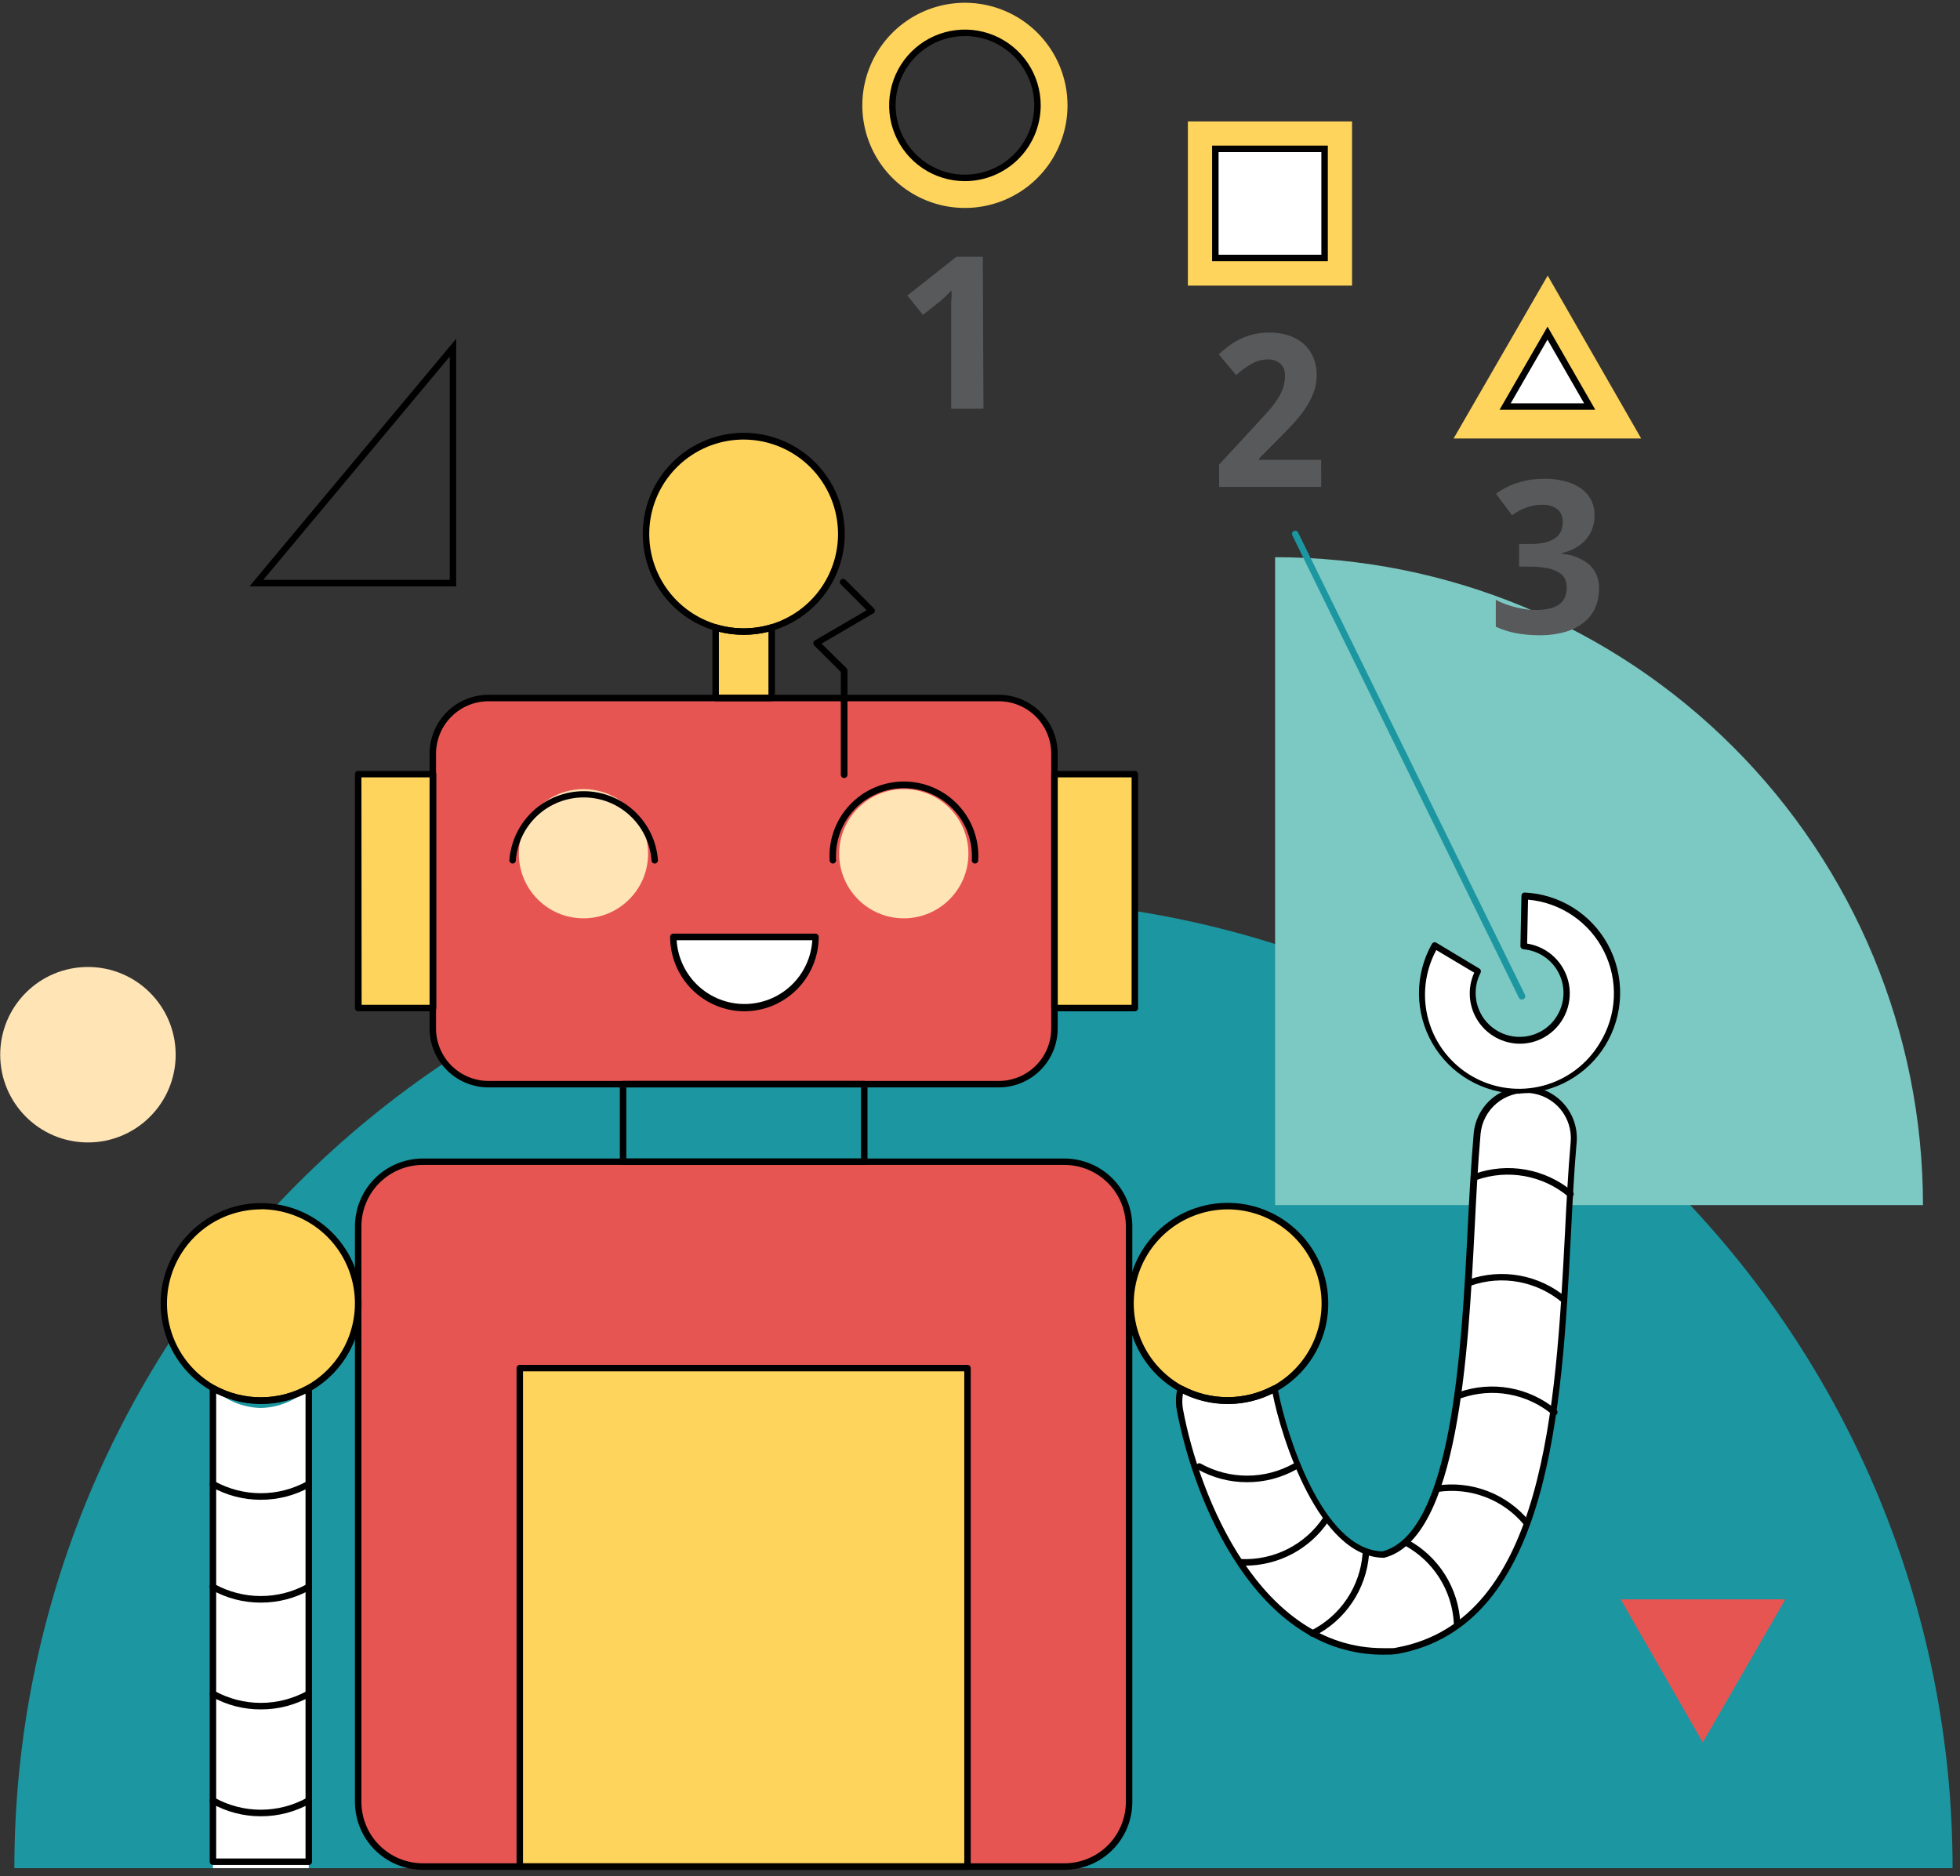 <svg width="257" height="246" viewBox="0 0 257 246" fill="none" xmlns="http://www.w3.org/2000/svg">
<rect x="0" y="0" width="257" height="246" fill="#333333" stroke="none"/>
<g clip-path="url(#clip0_925_5751)">
<path d="M1.882 244.969C1.882 211.267 15.27 178.946 39.1 155.115C62.931 131.284 95.252 117.896 128.954 117.896C162.656 117.896 194.977 131.284 218.808 155.115C242.639 178.946 256.027 211.267 256.027 244.969" fill="#1C96A0"/>
<path d="M167.194 73.066V158.027H252.146C252.146 135.495 243.196 113.886 227.265 97.953C211.334 82.02 189.726 73.068 167.194 73.066V73.066Z" fill="#7CC8C2"/>
<path d="M59.818 76.886H32.709L59.818 44.415V76.886ZM34.522 76.039H58.971V46.753L34.522 76.039Z" fill="black"/>
<path d="M223.275 228.475L234.093 209.728H212.508L223.275 228.475Z" fill="#E75553"/>
<path d="M202.936 36.139L190.602 57.496H215.194L202.936 36.139Z" fill="#FED45D"/>
<path d="M101.185 82.283V91.534H93.84V82.283C96.236 82.994 98.788 82.994 101.185 82.283Z" fill="#FED45D"/>
<path d="M110.308 70.016C110.308 72.548 109.557 75.023 108.151 77.128C106.744 79.233 104.745 80.874 102.406 81.842C100.067 82.811 97.493 83.065 95.01 82.571C92.527 82.077 90.246 80.858 88.456 79.067C86.666 77.277 85.447 74.996 84.953 72.513C84.459 70.03 84.713 67.457 85.681 65.118C86.65 62.779 88.291 60.78 90.396 59.373C92.501 57.967 94.976 57.216 97.507 57.216C100.902 57.216 104.158 58.564 106.559 60.965C108.959 63.365 110.308 66.621 110.308 70.016V70.016Z" fill="#FED45D"/>
<path d="M130.97 91.533H64.054C60.025 91.533 56.76 94.799 56.76 98.827V134.873C56.76 138.902 60.025 142.167 64.054 142.167H130.97C134.998 142.167 138.264 138.902 138.264 134.873V98.827C138.264 94.799 134.998 91.533 130.97 91.533Z" fill="#E75553"/>
<path d="M40.486 182.035V244.969H27.923V182.035C29.618 183.652 31.858 184.577 34.2 184.627C36.545 184.574 38.786 183.65 40.486 182.035V182.035Z" fill="white"/>
<path d="M206.341 149.792C206.019 153.384 205.807 157.476 205.587 161.813C204.418 184.534 202.969 212.803 183.239 216.437C182.968 216.48 182.689 216.514 182.392 216.531H181.359C165.025 216.531 156.935 196.75 154.716 184.83C154.542 183.92 154.574 182.982 154.809 182.085C156.698 183.136 158.823 183.687 160.985 183.687C163.136 183.693 165.254 183.148 167.135 182.102C167.135 182.238 167.203 182.373 167.228 182.517C168.287 188.1 173.158 203.696 181.359 203.849C190.838 201.434 192.083 177.248 192.905 161.161C193.134 156.705 193.354 152.495 193.693 148.665C193.758 147.828 193.989 147.011 194.372 146.263C194.755 145.515 195.282 144.851 195.924 144.308C196.565 143.765 197.308 143.355 198.109 143.102C198.91 142.848 199.754 142.756 200.591 142.83C201.428 142.905 202.242 143.145 202.985 143.536C203.729 143.927 204.388 144.462 204.923 145.109C205.459 145.757 205.861 146.504 206.105 147.308C206.35 148.112 206.433 148.956 206.349 149.792H206.341Z" fill="white"/>
<path d="M139.577 152.333H55.438C50.76 152.333 46.967 156.126 46.967 160.804V236.285C46.967 240.964 50.76 244.757 55.438 244.757H139.577C144.256 244.757 148.049 240.964 148.049 236.285V160.804C148.049 156.126 144.256 152.333 139.577 152.333Z" fill="#E75553"/>
<path d="M126.862 179.4H68.154V244.757H126.862V179.4Z" fill="#FED45D"/>
<path d="M56.751 101.513H46.967V132.188H56.751V101.513Z" fill="#FED45D"/>
<path d="M148.802 101.513H138.264V132.188H148.802V101.513Z" fill="#FED45D"/>
<path d="M130.97 142.591H64.046C61.999 142.589 60.038 141.775 58.591 140.328C57.144 138.881 56.33 136.92 56.328 134.874V98.827C56.328 96.781 57.141 94.818 58.589 93.37C60.036 91.923 61.999 91.11 64.046 91.11H130.97C133.017 91.112 134.978 91.926 136.425 93.373C137.872 94.82 138.686 96.781 138.688 98.827V134.874C138.686 136.92 137.872 138.881 136.425 140.328C134.978 141.775 133.017 142.589 130.97 142.591ZM64.046 91.957C62.224 91.959 60.478 92.684 59.19 93.972C57.902 95.26 57.178 97.006 57.175 98.827V134.874C57.178 136.695 57.902 138.441 59.19 139.729C60.478 141.017 62.224 141.742 64.046 141.744H130.97C132.792 141.742 134.538 141.017 135.826 139.729C137.114 138.441 137.839 136.695 137.841 134.874V98.827C137.839 97.006 137.114 95.26 135.826 93.972C134.538 92.684 132.792 91.959 130.97 91.957H64.046Z" fill="black"/>
<path d="M139.577 245.19H55.438C53.08 245.187 50.818 244.249 49.151 242.582C47.483 240.914 46.545 238.653 46.543 236.295V160.814C46.545 158.455 47.483 156.194 49.151 154.526C50.818 152.859 53.08 151.921 55.438 151.918H139.577C141.935 151.921 144.197 152.859 145.864 154.526C147.532 156.194 148.47 158.455 148.472 160.814V236.295C148.47 238.653 147.532 240.914 145.864 242.582C144.197 244.249 141.935 245.187 139.577 245.19V245.19ZM55.438 152.757C53.304 152.759 51.259 153.608 49.75 155.117C48.241 156.626 47.392 158.671 47.39 160.805V236.286C47.392 238.42 48.241 240.466 49.75 241.974C51.259 243.483 53.304 244.332 55.438 244.334H139.577C141.711 244.332 143.756 243.483 145.265 241.974C146.774 240.466 147.623 238.42 147.625 236.286V160.805C147.623 158.671 146.774 156.626 145.265 155.117C143.756 153.608 141.711 152.759 139.577 152.757H55.438Z" fill="black"/>
<path d="M113.324 152.757H81.7C81.588 152.757 81.48 152.712 81.4 152.633C81.321 152.553 81.276 152.445 81.276 152.333V142.167C81.276 142.055 81.321 141.947 81.4 141.868C81.48 141.788 81.588 141.744 81.7 141.744H113.324C113.436 141.744 113.544 141.788 113.624 141.868C113.703 141.947 113.748 142.055 113.748 142.167V152.333C113.745 152.445 113.7 152.551 113.621 152.63C113.542 152.709 113.436 152.754 113.324 152.757ZM82.124 151.909H112.9V142.591H82.124V151.909Z" fill="black"/>
<path d="M101.184 91.949H93.84C93.727 91.949 93.62 91.904 93.54 91.825C93.461 91.745 93.416 91.638 93.416 91.525V82.283C93.415 82.217 93.429 82.151 93.459 82.093C93.489 82.033 93.532 81.983 93.585 81.944C93.637 81.902 93.698 81.874 93.763 81.862C93.828 81.85 93.895 81.855 93.958 81.876C96.274 82.567 98.741 82.567 101.057 81.876C101.12 81.855 101.187 81.85 101.253 81.862C101.318 81.874 101.379 81.902 101.43 81.944C101.485 81.982 101.53 82.033 101.56 82.092C101.591 82.151 101.608 82.216 101.608 82.283V91.525C101.608 91.638 101.563 91.745 101.484 91.825C101.405 91.904 101.297 91.949 101.184 91.949ZM94.263 91.102H100.761V82.842C98.628 83.376 96.396 83.376 94.263 82.842V91.102Z" fill="black"/>
<path d="M126.861 245.189H68.154C68.042 245.189 67.934 245.145 67.855 245.065C67.775 244.986 67.731 244.878 67.731 244.766V179.4C67.731 179.288 67.775 179.18 67.855 179.1C67.934 179.021 68.042 178.976 68.154 178.976H126.861C126.974 178.976 127.082 179.021 127.161 179.1C127.24 179.18 127.285 179.288 127.285 179.4V244.757C127.285 244.871 127.241 244.979 127.162 245.06C127.082 245.141 126.975 245.187 126.861 245.189ZM68.578 244.342H126.438V179.823H68.578V244.342Z" fill="black"/>
<path d="M97.508 83.24C95.771 83.243 94.05 82.904 92.444 82.24C90.838 81.577 89.379 80.603 88.15 79.374C86.921 78.146 85.947 76.687 85.284 75.081C84.621 73.475 84.281 71.754 84.284 70.016C84.281 67.396 85.055 64.834 86.509 62.654C87.962 60.474 90.03 58.774 92.45 57.77C94.87 56.765 97.534 56.502 100.104 57.012C102.674 57.522 105.035 58.784 106.888 60.636C108.741 62.489 110.002 64.85 110.512 67.42C111.023 69.99 110.759 72.654 109.755 75.074C108.751 77.494 107.051 79.562 104.871 81.016C102.691 82.469 100.128 83.243 97.508 83.24V83.24ZM97.508 57.639C95.06 57.639 92.667 58.365 90.632 59.725C88.597 61.085 87.01 63.018 86.073 65.28C85.137 67.541 84.892 70.03 85.369 72.431C85.847 74.832 87.025 77.037 88.756 78.768C90.487 80.499 92.693 81.678 95.094 82.155C97.495 82.633 99.983 82.388 102.245 81.451C104.506 80.514 106.439 78.928 107.799 76.892C109.159 74.857 109.885 72.464 109.885 70.016C109.881 66.735 108.575 63.59 106.255 61.269C103.935 58.949 100.789 57.644 97.508 57.639V57.639Z" fill="black"/>
<path d="M118.509 120.421C123.187 120.421 126.98 116.628 126.98 111.95C126.98 107.271 123.187 103.478 118.509 103.478C113.83 103.478 110.037 107.271 110.037 111.95C110.037 116.628 113.83 120.421 118.509 120.421Z" fill="#FFE4B6"/>
<path d="M76.507 120.421C81.185 120.421 84.978 116.628 84.978 111.95C84.978 107.271 81.185 103.478 76.507 103.478C71.828 103.478 68.035 107.271 68.035 111.95C68.035 116.628 71.828 120.421 76.507 120.421Z" fill="#FFE4B6"/>
<path d="M88.291 122.853C88.291 125.324 89.273 127.695 91.02 129.442C92.768 131.19 95.138 132.172 97.61 132.172C100.081 132.172 102.451 131.19 104.199 129.442C105.947 127.695 106.928 125.324 106.928 122.853H88.291Z" fill="white"/>
<path d="M97.626 132.611C95.039 132.607 92.56 131.577 90.731 129.748C88.901 127.919 87.872 125.439 87.867 122.852C87.867 122.74 87.912 122.632 87.991 122.553C88.071 122.473 88.178 122.429 88.291 122.429H106.928C107.04 122.429 107.148 122.473 107.228 122.553C107.307 122.632 107.352 122.74 107.352 122.852C107.347 125.433 106.322 127.908 104.5 129.736C102.678 131.564 100.207 132.598 97.626 132.611V132.611ZM88.723 123.293C88.863 125.557 89.861 127.683 91.513 129.237C93.166 130.79 95.349 131.656 97.618 131.656C99.886 131.656 102.07 130.79 103.722 129.237C105.375 127.683 106.373 125.557 106.513 123.293H88.723Z" fill="black"/>
<path d="M127.844 113.237C127.732 113.237 127.624 113.192 127.545 113.113C127.465 113.034 127.421 112.926 127.421 112.813C127.496 111.599 127.321 110.382 126.908 109.238C126.495 108.094 125.852 107.046 125.019 106.16C124.185 105.273 123.179 104.567 122.063 104.084C120.946 103.601 119.742 103.352 118.526 103.352C117.309 103.352 116.105 103.601 114.989 104.084C113.872 104.567 112.866 105.273 112.033 106.16C111.199 107.046 110.556 108.094 110.143 109.238C109.73 110.382 109.556 111.599 109.631 112.813C109.631 112.926 109.586 113.034 109.507 113.113C109.427 113.192 109.319 113.237 109.207 113.237C109.095 113.237 108.987 113.192 108.908 113.113C108.828 113.034 108.784 112.926 108.784 112.813C108.705 111.486 108.899 110.156 109.353 108.906C109.807 107.656 110.512 106.512 111.425 105.544C112.337 104.576 113.438 103.805 114.659 103.278C115.88 102.751 117.196 102.479 118.526 102.479C119.856 102.479 121.172 102.751 122.393 103.278C123.614 103.805 124.715 104.576 125.627 105.544C126.539 106.512 127.244 107.656 127.698 108.906C128.152 110.156 128.346 111.486 128.268 112.813C128.268 112.926 128.223 113.034 128.144 113.113C128.064 113.192 127.957 113.237 127.844 113.237Z" fill="black"/>
<path d="M85.851 113.237C85.739 113.237 85.631 113.192 85.551 113.113C85.472 113.034 85.427 112.926 85.427 112.813C85.258 110.571 84.247 108.474 82.597 106.945C80.948 105.416 78.782 104.566 76.532 104.566C74.283 104.566 72.117 105.416 70.467 106.945C68.818 108.474 67.807 110.571 67.637 112.813C67.637 112.926 67.593 113.034 67.513 113.113C67.434 113.192 67.326 113.237 67.214 113.237C67.101 113.237 66.993 113.192 66.914 113.113C66.835 113.034 66.79 112.926 66.79 112.813C66.968 110.351 68.072 108.048 69.879 106.366C71.686 104.685 74.064 103.75 76.532 103.75C79.001 103.75 81.378 104.685 83.185 106.366C84.993 108.048 86.097 110.351 86.275 112.813C86.275 112.926 86.23 113.034 86.15 113.113C86.071 113.192 85.963 113.237 85.851 113.237Z" fill="black"/>
<path d="M46.967 170.928C46.962 174.313 45.616 177.557 43.222 179.95C40.829 182.344 37.585 183.69 34.2 183.695C31.995 183.69 29.831 183.105 27.923 182C25.966 180.896 24.336 179.294 23.197 177.358C22.058 175.422 21.45 173.219 21.434 170.973C21.418 168.726 21.996 166.515 23.108 164.563C24.22 162.611 25.828 160.987 27.769 159.856C29.709 158.724 31.914 158.124 34.161 158.117C36.408 158.11 38.616 158.696 40.564 159.816C42.511 160.936 44.129 162.55 45.253 164.495C46.377 166.44 46.968 168.648 46.967 170.894V170.928Z" fill="#FED45D"/>
<path d="M40.486 244.554H27.923C27.81 244.554 27.703 244.509 27.623 244.43C27.544 244.35 27.499 244.243 27.499 244.13V182.034C27.498 181.96 27.516 181.887 27.552 181.823C27.589 181.759 27.642 181.705 27.706 181.668C27.77 181.631 27.842 181.611 27.916 181.612C27.99 181.612 28.062 181.632 28.126 181.67C29.985 182.699 32.075 183.24 34.2 183.24C36.325 183.24 38.415 182.699 40.274 181.67C40.339 181.633 40.411 181.613 40.486 181.613C40.56 181.613 40.633 181.633 40.698 181.67C40.763 181.706 40.817 181.758 40.854 181.823C40.892 181.887 40.911 181.96 40.91 182.034V244.13C40.91 244.186 40.898 244.241 40.877 244.292C40.856 244.344 40.825 244.39 40.785 244.43C40.746 244.469 40.699 244.5 40.648 244.522C40.597 244.543 40.541 244.554 40.486 244.554ZM28.346 243.707H40.062V182.712C38.238 183.602 36.234 184.065 34.204 184.065C32.174 184.065 30.171 183.602 28.346 182.712V243.707Z" fill="black"/>
<path d="M163.526 194.361C161.25 194.368 159.011 193.784 157.028 192.667C156.98 192.64 156.937 192.603 156.903 192.559C156.869 192.515 156.844 192.465 156.83 192.411C156.816 192.357 156.813 192.301 156.821 192.246C156.828 192.191 156.847 192.138 156.876 192.091C156.931 191.993 157.023 191.921 157.131 191.891C157.239 191.861 157.354 191.875 157.452 191.93C159.31 192.961 161.401 193.502 163.526 193.502C165.651 193.502 167.742 192.961 169.6 191.93C169.698 191.877 169.813 191.864 169.92 191.894C170.028 191.924 170.119 191.995 170.176 192.091C170.231 192.188 170.245 192.304 170.215 192.412C170.185 192.52 170.113 192.612 170.015 192.667C168.036 193.785 165.799 194.369 163.526 194.361V194.361Z" fill="black"/>
<path d="M200.174 200.112C200.111 200.112 200.049 200.099 199.992 200.073C199.935 200.046 199.884 200.008 199.844 199.96C198.497 198.32 196.744 197.062 194.761 196.309C192.772 195.549 190.621 195.318 188.517 195.639C188.463 195.649 188.407 195.648 188.352 195.635C188.298 195.623 188.247 195.6 188.202 195.568C188.157 195.535 188.119 195.494 188.09 195.447C188.062 195.399 188.042 195.347 188.034 195.292C188.017 195.18 188.045 195.065 188.111 194.973C188.178 194.881 188.278 194.819 188.39 194.801C190.638 194.464 192.935 194.715 195.058 195.528C197.18 196.342 199.057 197.69 200.504 199.443C200.575 199.53 200.608 199.641 200.597 199.752C200.585 199.863 200.531 199.965 200.445 200.036C200.366 200.092 200.27 200.119 200.174 200.112Z" fill="black"/>
<path d="M203.808 185.593C203.708 185.594 203.611 185.558 203.537 185.491C201.899 184.132 199.937 183.221 197.843 182.845C195.748 182.47 193.592 182.643 191.584 183.348C191.531 183.366 191.475 183.374 191.419 183.371C191.363 183.368 191.308 183.354 191.258 183.33C191.207 183.305 191.162 183.271 191.125 183.229C191.088 183.187 191.06 183.138 191.042 183.085C191.023 183.033 191.015 182.977 191.018 182.922C191.021 182.867 191.036 182.813 191.06 182.763C191.085 182.713 191.119 182.669 191.161 182.632C191.203 182.596 191.251 182.569 191.304 182.551C193.453 181.801 195.759 181.621 197.998 182.028C200.237 182.434 202.332 183.415 204.079 184.873C204.145 184.929 204.192 185.003 204.214 185.087C204.235 185.17 204.231 185.258 204.202 185.339C204.173 185.42 204.119 185.49 204.049 185.54C203.978 185.59 203.894 185.617 203.808 185.618V185.593Z" fill="black"/>
<path d="M205.095 170.886C204.996 170.888 204.899 170.851 204.824 170.785C203.182 169.41 201.212 168.485 199.106 168.099C197.015 167.717 194.86 167.886 192.854 168.591C192.801 168.609 192.745 168.617 192.689 168.614C192.633 168.611 192.579 168.597 192.528 168.572C192.478 168.548 192.433 168.514 192.396 168.472C192.358 168.43 192.33 168.381 192.312 168.328C192.293 168.276 192.285 168.221 192.288 168.166C192.29 168.111 192.304 168.058 192.327 168.008C192.351 167.958 192.384 167.914 192.425 167.877C192.466 167.84 192.514 167.812 192.566 167.794C194.716 167.044 197.023 166.864 199.264 167.27C201.504 167.677 203.601 168.657 205.35 170.115C205.415 170.171 205.462 170.246 205.484 170.33C205.506 170.413 205.502 170.501 205.472 170.582C205.443 170.663 205.389 170.733 205.319 170.783C205.249 170.833 205.165 170.86 205.079 170.861L205.095 170.886Z" fill="black"/>
<path d="M205.883 156.993C205.784 156.991 205.688 156.955 205.612 156.891C203.976 155.529 202.016 154.612 199.922 154.231C197.828 153.849 195.67 154.016 193.659 154.714C193.607 154.732 193.552 154.741 193.497 154.738C193.443 154.735 193.389 154.722 193.339 154.698C193.289 154.675 193.245 154.641 193.208 154.6C193.172 154.559 193.143 154.511 193.125 154.46C193.105 154.407 193.096 154.352 193.098 154.296C193.1 154.24 193.113 154.185 193.137 154.134C193.161 154.084 193.194 154.038 193.236 154.001C193.278 153.964 193.327 153.935 193.379 153.917C195.532 153.16 197.845 152.976 200.091 153.383C202.337 153.79 204.438 154.774 206.188 156.239C206.275 156.311 206.33 156.415 206.341 156.527C206.352 156.64 206.318 156.752 206.248 156.84C206.204 156.893 206.148 156.935 206.084 156.961C206.021 156.988 205.952 156.999 205.883 156.993Z" fill="black"/>
<path d="M163.289 205.28C163.06 205.28 162.823 205.28 162.594 205.28C162.482 205.273 162.377 205.222 162.302 205.138C162.228 205.054 162.189 204.943 162.196 204.831C162.203 204.719 162.254 204.614 162.338 204.539C162.422 204.464 162.533 204.426 162.645 204.433C164.771 204.543 166.889 204.1 168.793 203.146C170.696 202.193 172.32 200.763 173.506 198.994C173.568 198.901 173.664 198.837 173.773 198.815C173.883 198.792 173.997 198.814 174.09 198.876C174.183 198.939 174.248 199.037 174.27 199.148C174.293 199.259 174.27 199.374 174.209 199.469C173.005 201.261 171.38 202.73 169.476 203.748C167.572 204.766 165.448 205.3 163.289 205.305V205.28Z" fill="black"/>
<path d="M172.074 214.633C171.995 214.631 171.918 214.608 171.851 214.566C171.784 214.525 171.729 214.466 171.693 214.396C171.668 214.346 171.654 214.291 171.65 214.235C171.647 214.18 171.654 214.124 171.672 214.071C171.69 214.019 171.719 213.97 171.756 213.928C171.793 213.886 171.838 213.852 171.888 213.828C173.789 212.875 175.412 211.446 176.599 209.682C177.787 207.917 178.498 205.876 178.665 203.755C178.668 203.7 178.682 203.646 178.707 203.596C178.731 203.547 178.765 203.502 178.807 203.466C178.849 203.43 178.898 203.402 178.95 203.385C179.003 203.368 179.059 203.361 179.114 203.366C179.227 203.374 179.332 203.427 179.407 203.513C179.481 203.598 179.519 203.71 179.512 203.823C179.332 206.092 178.567 208.276 177.292 210.162C176.016 212.047 174.274 213.57 172.235 214.582C172.186 214.611 172.131 214.629 172.074 214.633V214.633Z" fill="black"/>
<path d="M191.059 213.32C190.949 213.32 190.844 213.278 190.765 213.202C190.686 213.126 190.64 213.023 190.635 212.913C190.532 210.787 189.881 208.724 188.746 206.923C187.61 205.123 186.029 203.647 184.155 202.637C184.058 202.584 183.985 202.495 183.952 202.389C183.919 202.283 183.928 202.169 183.977 202.07C184.003 202.02 184.038 201.976 184.081 201.94C184.124 201.904 184.174 201.877 184.228 201.86C184.281 201.844 184.337 201.838 184.393 201.844C184.449 201.849 184.503 201.865 184.553 201.892C186.563 202.969 188.259 204.551 189.474 206.482C190.689 208.412 191.381 210.626 191.482 212.905C191.485 212.96 191.476 213.016 191.457 213.068C191.438 213.12 191.408 213.168 191.37 213.209C191.333 213.25 191.287 213.283 191.237 213.307C191.186 213.33 191.131 213.343 191.076 213.345L191.059 213.32Z" fill="black"/>
<path d="M34.209 196.665C31.933 196.674 29.694 196.09 27.712 194.97C27.662 194.944 27.619 194.908 27.584 194.864C27.549 194.821 27.523 194.77 27.509 194.717C27.494 194.663 27.489 194.607 27.497 194.551C27.504 194.496 27.522 194.442 27.55 194.394C27.607 194.298 27.699 194.228 27.806 194.198C27.914 194.168 28.028 194.181 28.127 194.233C29.985 195.264 32.075 195.805 34.201 195.805C36.326 195.805 38.416 195.264 40.275 194.233C40.373 194.179 40.488 194.165 40.596 194.195C40.704 194.225 40.796 194.297 40.851 194.394C40.879 194.442 40.898 194.495 40.906 194.55C40.914 194.605 40.911 194.661 40.896 194.715C40.882 194.768 40.857 194.819 40.823 194.863C40.789 194.907 40.747 194.943 40.698 194.97C38.718 196.087 36.482 196.67 34.209 196.665V196.665Z" fill="black"/>
<path d="M34.209 210.151C31.932 210.16 29.693 209.576 27.711 208.457C27.659 208.431 27.613 208.396 27.576 208.352C27.539 208.308 27.511 208.257 27.494 208.202C27.477 208.147 27.471 208.089 27.477 208.032C27.483 207.975 27.501 207.919 27.529 207.869C27.557 207.819 27.596 207.775 27.641 207.74C27.687 207.705 27.74 207.68 27.795 207.666C27.851 207.652 27.909 207.65 27.966 207.659C28.023 207.668 28.077 207.689 28.126 207.72C29.985 208.749 32.075 209.289 34.2 209.289C36.325 209.289 38.415 208.749 40.274 207.72C40.322 207.692 40.376 207.674 40.431 207.667C40.487 207.66 40.543 207.663 40.597 207.678C40.651 207.692 40.701 207.718 40.745 207.752C40.789 207.786 40.827 207.828 40.854 207.876C40.882 207.925 40.9 207.978 40.907 208.034C40.914 208.089 40.911 208.145 40.896 208.199C40.882 208.253 40.857 208.303 40.822 208.348C40.788 208.392 40.746 208.429 40.698 208.457C38.717 209.573 36.482 210.157 34.209 210.151V210.151Z" fill="black"/>
<path d="M34.209 224.155C31.933 224.168 29.692 223.584 27.712 222.461C27.664 222.434 27.622 222.397 27.588 222.354C27.554 222.31 27.529 222.26 27.515 222.207C27.5 222.154 27.496 222.099 27.503 222.044C27.51 221.99 27.528 221.937 27.555 221.889C27.582 221.841 27.619 221.799 27.662 221.765C27.706 221.732 27.755 221.707 27.808 221.692C27.861 221.678 27.917 221.674 27.972 221.681C28.026 221.687 28.079 221.705 28.127 221.732C29.986 222.759 32.076 223.298 34.201 223.298C36.325 223.298 38.415 222.759 40.275 221.732C40.37 221.689 40.479 221.683 40.578 221.715C40.678 221.747 40.763 221.815 40.816 221.905C40.868 221.996 40.886 222.103 40.864 222.206C40.842 222.308 40.783 222.399 40.699 222.461C38.72 223.581 36.483 224.165 34.209 224.155Z" fill="black"/>
<path d="M34.209 238.167C31.933 238.176 29.693 237.592 27.711 236.473C27.614 236.418 27.542 236.326 27.512 236.218C27.482 236.11 27.495 235.995 27.55 235.897C27.607 235.801 27.699 235.731 27.806 235.701C27.913 235.671 28.028 235.683 28.126 235.736C29.985 236.767 32.075 237.308 34.2 237.308C36.326 237.308 38.416 236.767 40.275 235.736C40.372 235.681 40.488 235.667 40.596 235.697C40.704 235.727 40.795 235.799 40.85 235.897C40.879 235.944 40.898 235.997 40.906 236.052C40.914 236.107 40.91 236.163 40.896 236.217C40.882 236.271 40.857 236.321 40.823 236.365C40.789 236.409 40.746 236.446 40.698 236.473C38.718 237.59 36.482 238.174 34.209 238.167V238.167Z" fill="black"/>
<path d="M173.742 170.92C173.744 173.181 173.144 175.401 172.006 177.354C170.867 179.307 169.23 180.922 167.262 182.035L167.126 182.102C165.248 183.146 163.133 183.692 160.984 183.687C158.834 183.69 156.718 183.148 154.834 182.111L154.698 182.035C152.744 180.929 151.116 179.327 149.978 177.391C148.84 175.455 148.233 173.253 148.218 171.008C148.203 168.762 148.781 166.552 149.893 164.601C151.005 162.65 152.612 161.027 154.551 159.895C156.491 158.764 158.695 158.164 160.941 158.156C163.186 158.149 165.394 158.733 167.341 159.852C169.289 160.97 170.907 162.582 172.032 164.525C173.158 166.469 173.75 168.674 173.751 170.92H173.742Z" fill="#FED45D"/>
<path d="M181.375 216.979C164.72 216.979 156.528 196.834 154.309 184.932C154.126 183.962 154.161 182.964 154.41 182.009C154.427 181.946 154.458 181.887 154.501 181.837C154.543 181.787 154.596 181.748 154.656 181.721C154.714 181.692 154.778 181.677 154.842 181.677C154.907 181.677 154.971 181.692 155.029 181.721C156.853 182.697 158.89 183.207 160.959 183.207C163.028 183.207 165.064 182.697 166.889 181.721C166.947 181.692 167.01 181.677 167.075 181.677C167.14 181.677 167.204 181.692 167.261 181.721C167.321 181.748 167.374 181.787 167.417 181.837C167.459 181.887 167.49 181.946 167.507 182.009C167.507 182.153 167.583 182.297 167.609 182.458C168.634 187.846 173.336 203.247 181.273 203.433C190.406 201.019 191.634 177.028 192.447 161.152C192.659 156.916 192.888 152.588 193.235 148.64C193.394 146.851 194.257 145.198 195.635 144.045C197.012 142.891 198.79 142.332 200.58 142.49C201.467 142.568 202.329 142.821 203.118 143.233C203.907 143.646 204.607 144.209 205.178 144.892C205.749 145.575 206.181 146.364 206.447 147.213C206.713 148.062 206.809 148.956 206.73 149.843V149.843C206.4 153.519 206.188 157.755 205.985 161.847C204.807 184.72 203.342 213.167 183.29 216.869C182.993 216.912 182.697 216.945 182.442 216.962L181.375 216.979ZM155.113 182.746C154.995 183.419 154.995 184.107 155.113 184.779C157.282 196.427 165.279 216.124 181.375 216.124H182.383C182.646 216.124 182.908 216.124 183.171 216.039C202.554 212.464 204.002 184.389 205.197 161.821C205.4 157.704 205.62 153.46 205.951 149.767C206.021 148.99 205.937 148.207 205.703 147.463C205.47 146.719 205.093 146.028 204.592 145.43C204.092 144.832 203.478 144.338 202.787 143.978C202.096 143.617 201.34 143.396 200.563 143.328C199.787 143.26 199.005 143.344 198.262 143.578C197.519 143.812 196.829 144.19 196.232 144.69C195.635 145.19 195.142 145.803 194.782 146.494C194.422 147.185 194.201 147.94 194.133 148.716C193.786 152.647 193.565 156.993 193.354 161.195C192.507 177.35 191.278 201.773 181.494 204.272C181.457 204.28 181.42 204.28 181.383 204.272C172.912 204.153 167.982 188.447 166.872 182.738C165.043 183.632 163.034 184.098 160.998 184.099C158.962 184.101 156.952 183.638 155.122 182.746H155.113Z" fill="black"/>
<path d="M210.458 124.048C211.549 126.029 212.094 128.263 212.039 130.524C211.984 132.785 211.33 134.99 210.145 136.916C208.985 138.787 207.362 140.328 205.433 141.389C203.504 142.45 201.333 142.996 199.132 142.973C196.915 142.953 194.742 142.357 192.826 141.241C190.91 140.126 189.318 138.531 188.206 136.613C187.095 134.695 186.502 132.521 186.487 130.304C186.471 128.087 187.034 125.905 188.119 123.971L189.711 124.929L193.761 127.369C193.272 128.305 193.031 129.352 193.063 130.408C193.094 131.464 193.397 132.495 193.941 133.4C194.485 134.306 195.253 135.057 196.171 135.58C197.089 136.104 198.126 136.383 199.182 136.391C200.799 136.438 202.37 135.85 203.557 134.752C204.745 133.654 205.454 132.134 205.533 130.518C205.612 128.903 205.054 127.321 203.979 126.113C202.904 124.904 201.398 124.166 199.784 124.056L199.877 119.329L199.919 117.465C202.093 117.569 204.203 118.228 206.048 119.381C207.893 120.533 209.412 122.14 210.458 124.048V124.048Z" fill="white"/>
<path d="M199.344 143.413H199.107C196.817 143.391 194.573 142.773 192.595 141.619C190.617 140.465 188.974 138.815 187.828 136.833C186.682 134.851 186.073 132.604 186.06 130.314C186.047 128.025 186.631 125.771 187.755 123.776C187.782 123.726 187.819 123.683 187.864 123.648C187.908 123.613 187.959 123.588 188.014 123.574C188.069 123.559 188.126 123.556 188.182 123.565C188.238 123.573 188.291 123.593 188.339 123.623L193.981 127.012C194.072 127.067 194.139 127.154 194.167 127.257C194.196 127.359 194.184 127.469 194.134 127.563C193.566 128.66 193.367 129.91 193.564 131.13C193.762 132.349 194.346 133.473 195.231 134.335C196.116 135.197 197.254 135.751 198.478 135.917C199.702 136.083 200.947 135.851 202.029 135.255C202.901 134.778 203.631 134.079 204.147 133.23C204.665 132.395 204.96 131.441 205.004 130.46C205.048 129.478 204.84 128.502 204.399 127.624C203.957 126.746 203.299 125.996 202.485 125.445C201.671 124.894 200.729 124.562 199.75 124.479C199.643 124.468 199.544 124.418 199.472 124.338C199.4 124.259 199.36 124.155 199.361 124.047L199.496 117.456C199.496 117.399 199.508 117.342 199.531 117.289C199.555 117.237 199.589 117.19 199.632 117.151C199.671 117.111 199.719 117.08 199.772 117.061C199.824 117.042 199.881 117.035 199.937 117.041C202.177 117.148 204.352 117.827 206.254 119.013C208.157 120.2 209.724 121.854 210.806 123.818V123.818C211.929 125.866 212.49 128.174 212.432 130.509C212.374 132.843 211.699 135.121 210.475 137.11C209.299 139.014 207.658 140.588 205.707 141.683C203.755 142.779 201.556 143.359 199.318 143.37L199.344 143.413ZM188.331 124.581C186.798 127.42 186.438 130.746 187.329 133.847C188.219 136.948 190.29 139.577 193.096 141.169C195.902 142.762 199.22 143.191 202.339 142.366C205.458 141.541 208.129 139.526 209.781 136.754C210.887 134.962 211.517 132.917 211.61 130.814C211.703 128.71 211.256 126.617 210.312 124.735C209.368 122.852 207.958 121.243 206.216 120.059C204.474 118.876 202.458 118.157 200.36 117.973L200.242 123.734C201.597 123.946 202.852 124.574 203.835 125.531C204.817 126.488 205.477 127.727 205.725 129.076C205.972 130.425 205.795 131.818 205.216 133.061C204.637 134.305 203.687 135.338 202.495 136.017C201.501 136.581 200.376 136.874 199.234 136.864C198.138 136.851 197.062 136.564 196.104 136.031C195.147 135.497 194.337 134.733 193.749 133.809C193.16 132.884 192.811 131.827 192.734 130.733C192.656 129.64 192.852 128.544 193.304 127.546L188.331 124.581Z" fill="black"/>
<path d="M34.201 184.109C31 184.101 27.912 182.928 25.514 180.809C23.115 178.69 21.57 175.77 21.167 172.595C20.764 169.42 21.531 166.206 23.325 163.555C25.118 160.904 27.815 158.997 30.912 158.189C34.009 157.382 37.294 157.729 40.153 159.167C43.013 160.605 45.251 163.035 46.45 166.002C47.649 168.97 47.726 172.272 46.668 175.293C45.609 178.313 43.487 180.845 40.699 182.415C38.717 183.535 36.477 184.119 34.201 184.109V184.109ZM34.201 158.585C31.481 158.593 28.839 159.499 26.687 161.163C24.535 162.826 22.993 165.154 22.3 167.785C21.608 170.415 21.803 173.201 22.857 175.709C23.911 178.217 25.763 180.306 28.127 181.653C29.986 182.682 32.076 183.222 34.201 183.222C36.326 183.222 38.416 182.682 40.275 181.653C42.647 180.31 44.508 178.22 45.568 175.709C46.627 173.198 46.826 170.406 46.132 167.77C45.438 165.134 43.892 162.802 41.734 161.137C39.575 159.473 36.927 158.569 34.201 158.568V158.585Z" fill="black"/>
<path d="M160.985 184.11C158.761 184.113 156.572 183.554 154.623 182.483L154.479 182.399C151.943 180.964 149.955 178.73 148.823 176.045C147.691 173.361 147.479 170.378 148.221 167.56C148.963 164.743 150.617 162.251 152.924 160.473C155.232 158.694 158.063 157.73 160.976 157.73C163.889 157.73 166.721 158.694 169.028 160.473C171.336 162.251 172.989 164.743 173.731 167.56C174.473 170.378 174.262 173.361 173.13 176.045C171.998 178.73 170.009 180.964 167.474 182.399C167.407 182.439 167.336 182.473 167.262 182.5C165.34 183.561 163.18 184.114 160.985 184.11V184.11ZM160.985 158.585C158.263 158.589 155.619 159.493 153.464 161.155C151.309 162.818 149.764 165.146 149.069 167.777C148.374 170.409 148.569 173.196 149.622 175.706C150.676 178.215 152.529 180.306 154.894 181.653L155.038 181.73C156.862 182.707 158.899 183.218 160.968 183.218C163.037 183.218 165.074 182.707 166.898 181.73L167.025 181.67C169.395 180.329 171.254 178.242 172.314 175.734C173.375 173.226 173.576 170.438 172.886 167.804C172.197 165.17 170.656 162.837 168.504 161.17C166.351 159.503 163.708 158.594 160.985 158.585Z" fill="black"/>
<path d="M56.785 132.612H46.967C46.854 132.612 46.746 132.568 46.667 132.488C46.588 132.409 46.543 132.301 46.543 132.189V101.513C46.543 101.401 46.588 101.293 46.667 101.214C46.746 101.134 46.854 101.09 46.967 101.09H56.785C56.897 101.09 57.005 101.134 57.084 101.214C57.164 101.293 57.209 101.401 57.209 101.513V132.189C57.209 132.301 57.164 132.409 57.084 132.488C57.005 132.568 56.897 132.612 56.785 132.612ZM47.416 131.765H56.336V101.937H47.39L47.416 131.765Z" fill="black"/>
<path d="M148.803 132.612H138.264C138.152 132.612 138.044 132.568 137.965 132.488C137.885 132.409 137.841 132.301 137.841 132.189V101.513C137.841 101.401 137.885 101.293 137.965 101.214C138.044 101.134 138.152 101.09 138.264 101.09H148.803C148.915 101.09 149.023 101.134 149.102 101.214C149.182 101.293 149.227 101.401 149.227 101.513V132.189C149.227 132.301 149.182 132.409 149.102 132.488C149.023 132.568 148.915 132.612 148.803 132.612ZM138.688 131.765H148.379V101.937H138.688V131.765Z" fill="black"/>
<path d="M11.531 149.809C17.884 149.809 23.035 144.658 23.035 138.305C23.035 131.951 17.884 126.8 11.531 126.8C5.177 126.8 0.026 131.951 0.026 138.305C0.026 144.658 5.177 149.809 11.531 149.809Z" fill="#FFE4B6"/>
<path d="M110.673 102.021C110.561 102.021 110.453 101.977 110.373 101.897C110.294 101.818 110.249 101.71 110.249 101.598V88.111L106.768 84.646C106.722 84.6 106.688 84.544 106.668 84.482C106.647 84.42 106.641 84.355 106.649 84.29C106.657 84.225 106.68 84.163 106.717 84.108C106.754 84.054 106.803 84.009 106.861 83.977L113.638 80.021L110.249 76.632C110.17 76.552 110.125 76.444 110.125 76.332C110.125 76.219 110.17 76.111 110.249 76.031C110.329 75.951 110.437 75.906 110.55 75.906C110.663 75.906 110.771 75.951 110.851 76.031L114.587 79.775C114.634 79.821 114.67 79.876 114.692 79.938C114.714 80 114.722 80.066 114.714 80.131C114.706 80.195 114.683 80.257 114.646 80.31C114.609 80.363 114.559 80.406 114.502 80.436L107.725 84.401L111.003 87.62C111.081 87.703 111.123 87.812 111.122 87.925V101.598C111.122 101.656 111.11 101.713 111.087 101.766C111.065 101.819 111.031 101.867 110.989 101.907C110.947 101.946 110.897 101.977 110.843 101.997C110.789 102.016 110.731 102.025 110.673 102.021Z" fill="black"/>
<path d="M126.522 0.363C123.861 0.363 121.26 1.152 119.048 2.63C116.836 4.109 115.112 6.21 114.093 8.668C113.075 11.126 112.809 13.831 113.328 16.441C113.847 19.05 115.128 21.447 117.01 23.328C118.891 25.21 121.288 26.491 123.898 27.01C126.507 27.529 129.212 27.263 131.67 26.245C134.128 25.227 136.229 23.502 137.708 21.29C139.186 19.078 139.975 16.477 139.975 13.816C139.975 10.248 138.557 6.826 136.035 4.303C133.512 1.781 130.09 0.363 126.522 0.363V0.363ZM126.522 23.329C124.64 23.329 122.801 22.771 121.237 21.726C119.672 20.681 118.453 19.195 117.733 17.457C117.013 15.718 116.824 13.806 117.191 11.96C117.558 10.115 118.465 8.419 119.795 7.089C121.126 5.758 122.821 4.852 124.666 4.485C126.512 4.118 128.424 4.307 130.163 5.027C131.901 5.747 133.387 6.966 134.432 8.531C135.478 10.095 136.036 11.934 136.036 13.816C136.036 15.065 135.789 16.302 135.311 17.457C134.833 18.611 134.133 19.66 133.249 20.543C132.366 21.427 131.317 22.127 130.163 22.605C129.008 23.083 127.771 23.329 126.522 23.329V23.329Z" fill="#FED45D"/>
<path d="M126.523 23.753C124.558 23.753 122.636 23.171 121.002 22.079C119.368 20.987 118.094 19.435 117.342 17.619C116.59 15.803 116.393 13.805 116.777 11.878C117.16 9.95 118.107 8.18 119.496 6.79C120.886 5.4 122.657 4.454 124.584 4.07C126.512 3.687 128.51 3.884 130.326 4.636C132.142 5.388 133.693 6.662 134.785 8.296C135.877 9.93 136.46 11.851 136.46 13.816C136.458 16.451 135.41 18.977 133.547 20.84C131.684 22.704 129.158 23.751 126.523 23.753V23.753ZM126.523 4.727C124.725 4.727 122.968 5.26 121.473 6.258C119.978 7.257 118.813 8.677 118.125 10.338C117.437 11.999 117.257 13.826 117.608 15.59C117.958 17.353 118.824 18.973 120.095 20.244C121.367 21.515 122.986 22.381 124.75 22.732C126.513 23.082 128.341 22.902 130.002 22.214C131.663 21.526 133.082 20.361 134.081 18.866C135.08 17.372 135.613 15.614 135.613 13.816C135.611 11.406 134.652 9.096 132.948 7.391C131.244 5.687 128.933 4.729 126.523 4.727V4.727Z" fill="black"/>
<path d="M128.954 53.59H124.718V42.044C124.718 41.806 124.718 41.518 124.718 41.197C124.718 40.875 124.718 40.519 124.718 40.163C124.718 39.807 124.718 39.443 124.761 39.079C124.803 38.714 124.761 38.384 124.761 38.079C124.69 38.166 124.614 38.248 124.532 38.325L124.159 38.689L123.744 39.087C123.592 39.223 123.456 39.35 123.32 39.46L121.025 41.298L118.975 38.757L125.404 33.674H128.869L128.954 53.59Z" fill="#58595B"/>
<path d="M173.243 63.849H159.858V60.917L164.551 55.834C165.144 55.199 165.678 54.615 166.161 54.072C166.611 53.579 167.027 53.055 167.406 52.505C167.734 52.022 168.004 51.501 168.211 50.955C168.399 50.41 168.493 49.837 168.491 49.261C168.509 48.972 168.464 48.682 168.361 48.411C168.257 48.141 168.096 47.896 167.889 47.693C167.436 47.304 166.851 47.103 166.254 47.134C165.529 47.136 164.815 47.32 164.179 47.668C163.425 48.088 162.726 48.597 162.095 49.184L159.799 46.465C160.214 46.092 160.646 45.736 161.086 45.398C161.545 45.043 162.039 44.736 162.561 44.483C163.127 44.209 163.72 43.996 164.331 43.847C165.042 43.685 165.77 43.605 166.5 43.61C167.363 43.602 168.222 43.737 169.041 44.008C169.759 44.25 170.422 44.633 170.99 45.135C171.527 45.626 171.946 46.231 172.218 46.906C172.516 47.646 172.663 48.438 172.65 49.235C172.653 50.002 172.515 50.763 172.243 51.48C171.958 52.219 171.591 52.923 171.151 53.581C170.649 54.303 170.097 54.988 169.499 55.631C168.88 56.309 168.211 56.995 167.499 57.698L165.102 60.113V60.299H173.235L173.243 63.849Z" fill="#58595B"/>
<path d="M209.086 67.56C209.093 68.197 208.978 68.83 208.747 69.423C208.536 69.96 208.225 70.451 207.832 70.872C207.442 71.294 206.98 71.644 206.468 71.906C205.933 72.189 205.363 72.403 204.774 72.541V72.626C206.113 72.707 207.391 73.211 208.425 74.066C208.844 74.471 209.171 74.961 209.386 75.503C209.601 76.045 209.697 76.626 209.67 77.209C209.678 78.04 209.516 78.864 209.196 79.632C208.877 80.384 208.38 81.047 207.747 81.563C207.027 82.151 206.193 82.587 205.299 82.842C204.165 83.168 202.988 83.322 201.809 83.3C200.792 83.303 199.776 83.213 198.776 83.029C197.864 82.855 196.976 82.57 196.133 82.181V78.657C196.551 78.88 196.984 79.072 197.429 79.233C197.886 79.394 198.335 79.53 198.793 79.648C199.237 79.756 199.687 79.841 200.14 79.903C200.553 79.952 200.969 79.977 201.385 79.979C202.042 79.996 202.698 79.922 203.334 79.759C203.788 79.648 204.213 79.44 204.579 79.149C204.879 78.896 205.107 78.569 205.24 78.2C205.375 77.811 205.441 77.401 205.435 76.989C205.437 76.605 205.353 76.225 205.189 75.879C204.991 75.523 204.698 75.229 204.342 75.032C203.88 74.773 203.379 74.593 202.859 74.498C202.117 74.357 201.362 74.292 200.606 74.303H199.191V71.338H200.58C201.284 71.356 201.988 71.282 202.673 71.118C203.152 71 203.604 70.79 204.003 70.499C204.316 70.268 204.559 69.954 204.706 69.593C204.842 69.242 204.911 68.868 204.909 68.492C204.93 68.178 204.881 67.864 204.767 67.571C204.653 67.278 204.476 67.014 204.249 66.797C203.645 66.347 202.898 66.133 202.148 66.196C201.737 66.196 201.328 66.242 200.928 66.331C200.244 66.479 199.589 66.736 198.988 67.094C198.725 67.255 198.479 67.407 198.259 67.568L196.158 64.747C196.552 64.454 196.968 64.194 197.404 63.968C197.876 63.72 198.369 63.513 198.878 63.349C199.43 63.163 199.997 63.021 200.572 62.926C201.217 62.829 201.868 62.781 202.52 62.782C203.426 62.769 204.329 62.877 205.206 63.104C205.945 63.285 206.645 63.598 207.273 64.027C207.841 64.414 208.303 64.937 208.618 65.548C208.933 66.159 209.091 66.839 209.077 67.526L209.086 67.56Z" fill="#58595B"/>
<path d="M199.539 131.061C199.459 131.062 199.381 131.04 199.313 130.998C199.246 130.956 199.192 130.896 199.158 130.824L169.457 70.202C169.432 70.153 169.417 70.1 169.413 70.045C169.409 69.99 169.416 69.935 169.433 69.883C169.451 69.832 169.478 69.783 169.514 69.742C169.55 69.701 169.594 69.667 169.643 69.643C169.743 69.593 169.859 69.584 169.965 69.619C170.072 69.654 170.16 69.729 170.211 69.829L199.954 130.451C199.979 130.501 199.993 130.556 199.997 130.611C200 130.667 199.993 130.723 199.974 130.775C199.956 130.828 199.928 130.877 199.891 130.918C199.854 130.96 199.809 130.994 199.759 131.019C199.692 131.055 199.615 131.07 199.539 131.061V131.061Z" fill="#1C96A0"/>
<path d="M177.284 15.926H155.758V37.452H177.284V15.926Z" fill="#FED45D"/>
<path d="M173.684 19.518H159.358V33.843H173.684V19.518Z" fill="white"/>
<path d="M174.107 34.25H158.935V19.094H174.107V34.25ZM159.782 33.403H173.26V19.941H159.782V33.403Z" fill="black"/>
<path d="M202.918 43.695L197.353 53.327H208.45L202.918 43.695Z" fill="white"/>
<path d="M209.179 53.733H196.624L202.918 42.831L209.179 53.733ZM198.09 52.886H207.713L202.91 44.533L198.09 52.886Z" fill="black"/>
</g>
<defs>
<clipPath id="clip0_925_5751">
<rect width="256" height="244.818" fill="white" transform="translate(0.026 0.364)"/>
</clipPath>
</defs>
</svg>
